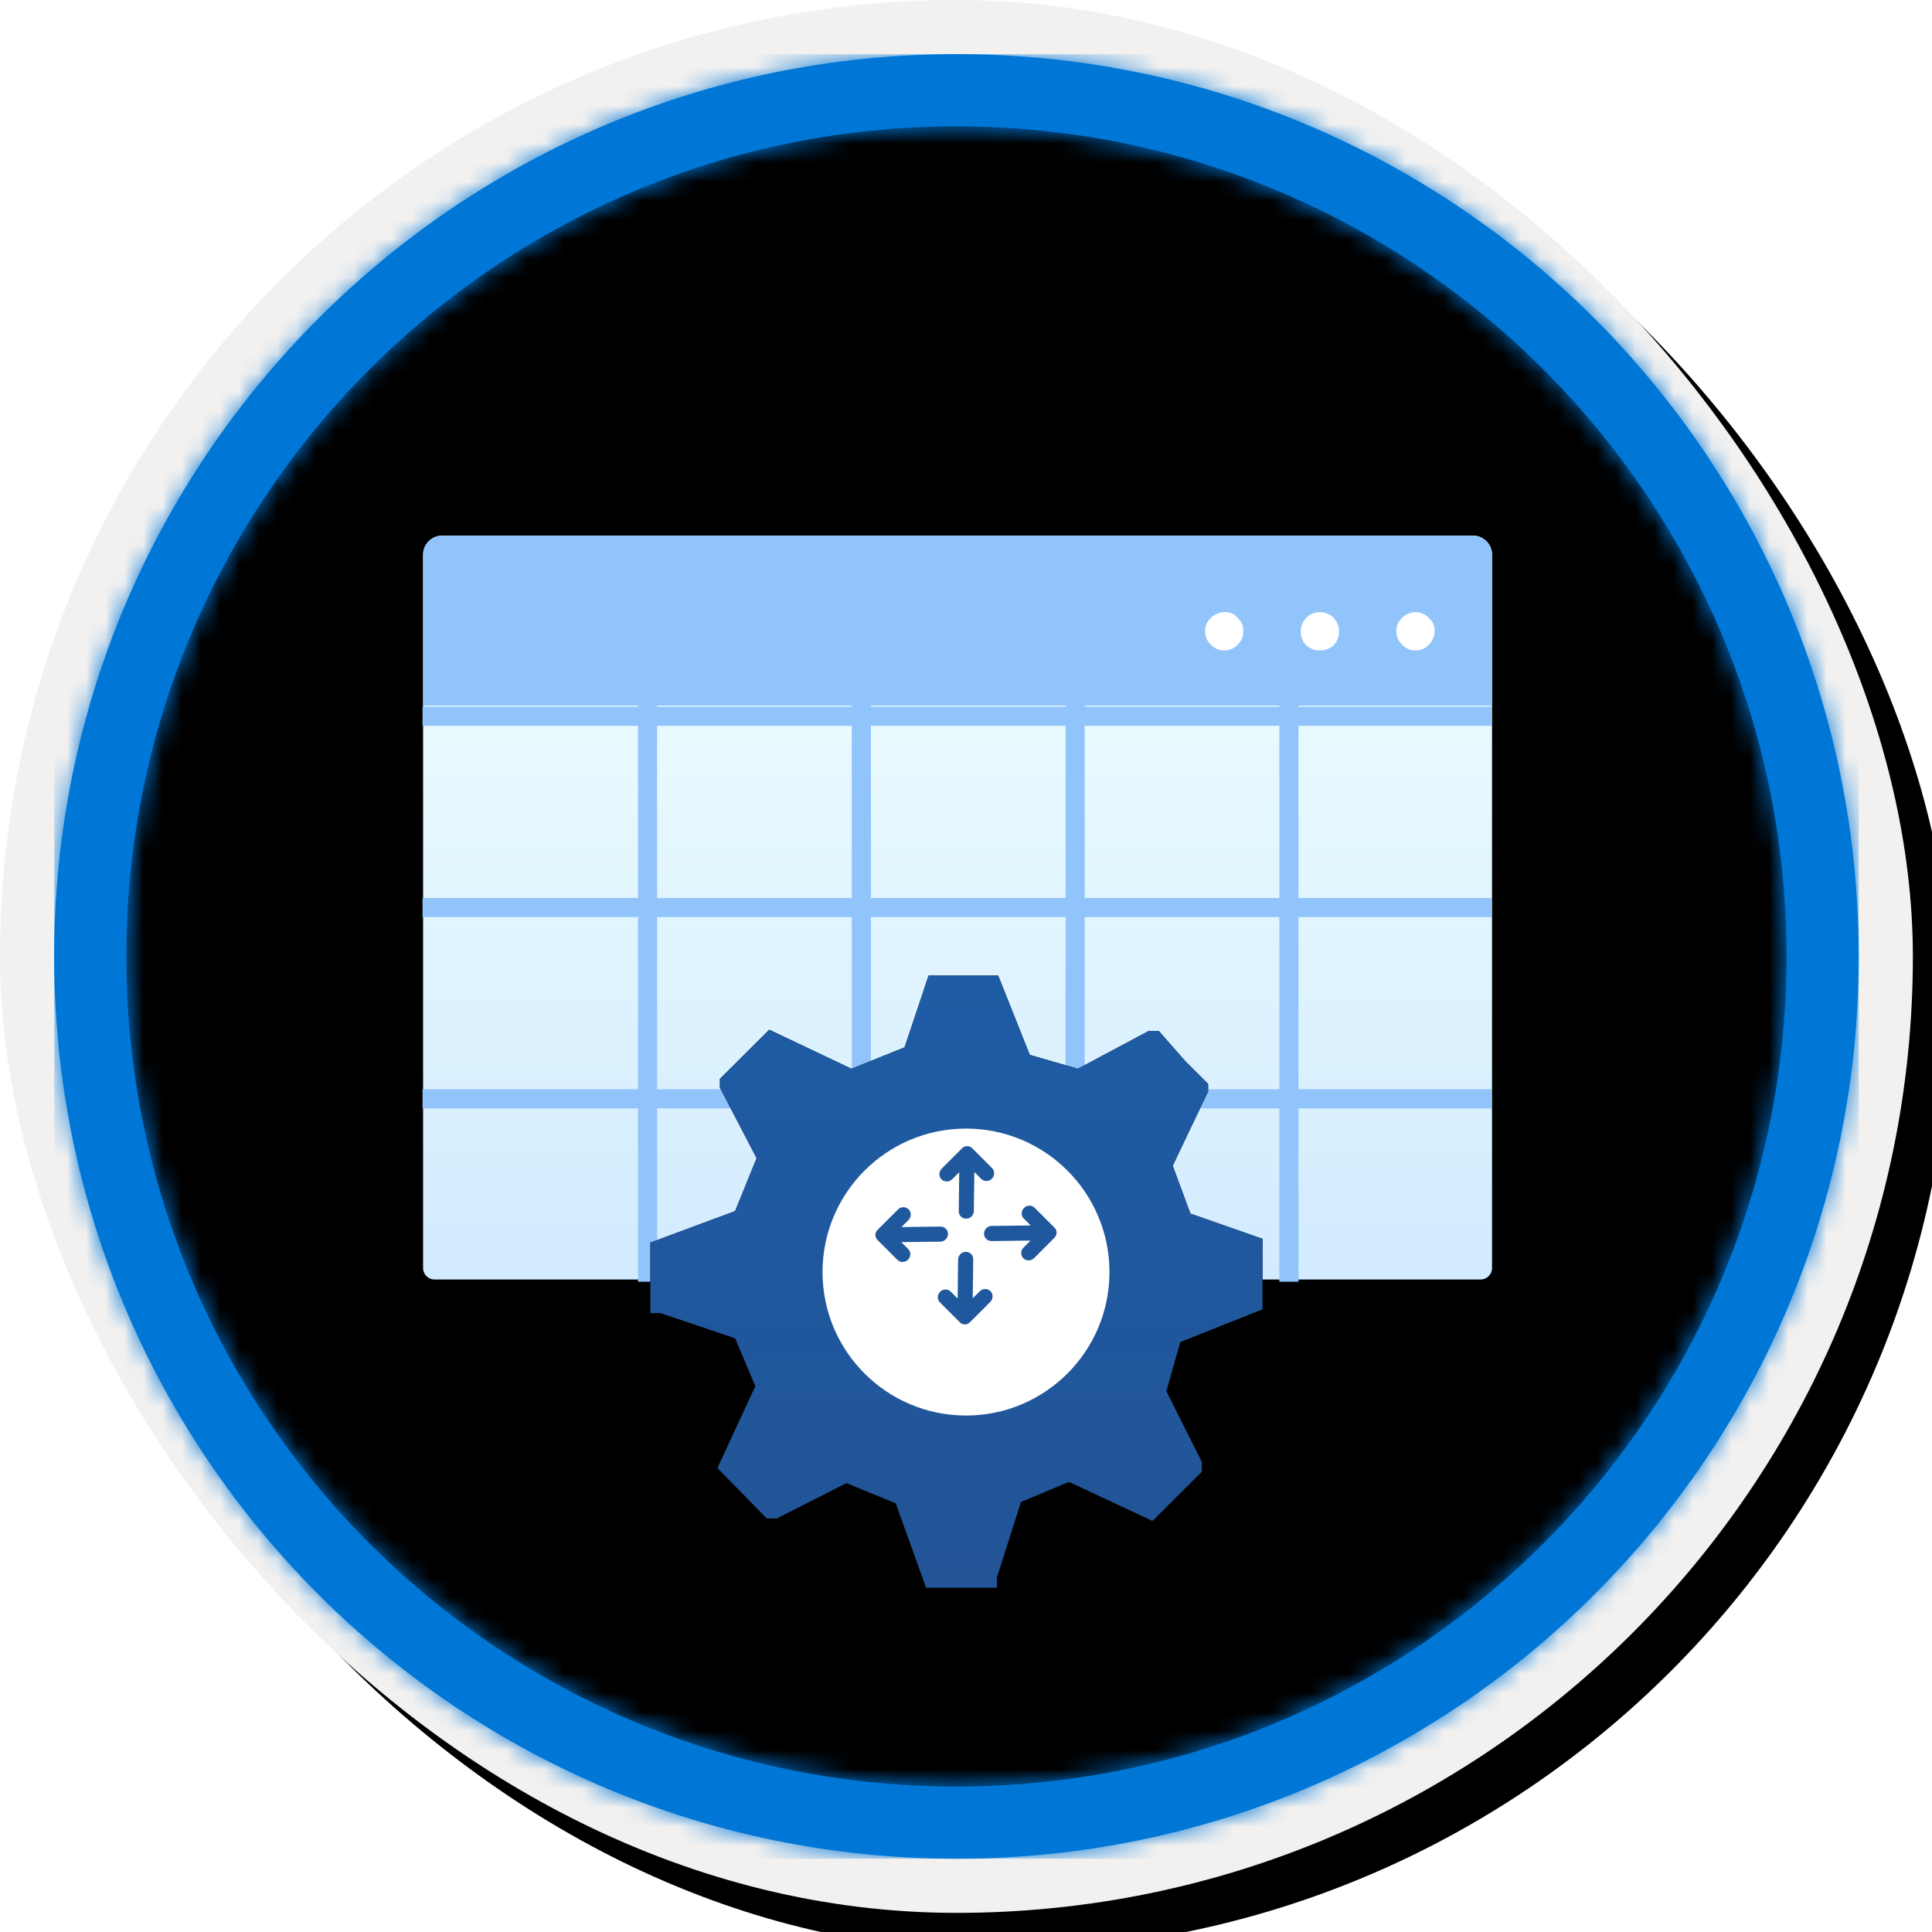 <?xml version="1.0" encoding="UTF-8"?>
<svg width="101px" height="101px" viewBox="0 0 101 101" version="1.1" xmlns="http://www.w3.org/2000/svg" xmlns:xlink="http://www.w3.org/1999/xlink">
    <!-- Generator: Sketch 63.1 (92452) - https://sketch.com -->
    <title>Discover the Foundation of Customizing Microsoft Dynamics 365 Business Central/Extend-and-modify-an-existing-table-in-Dynamics-365-Business-Central</title>
    <desc>Created with Sketch.</desc>
    <defs>
        <rect id="path-1" x="0" y="0" width="94.34" height="94.34" rx="47.17"></rect>
        <linearGradient x1="77.83%" y1="11.2%" x2="-99.689%" y2="253.808%" id="linearGradient-3">
            <stop stop-color="#FFFFFF" offset="0%"></stop>
            <stop stop-color="#000000" stop-opacity="0.5" offset="100%"></stop>
        </linearGradient>
        <rect id="path-4" x="0" y="0" width="94.34" height="94.34"></rect>
        <rect id="path-5" x="0" y="0" width="100" height="100" rx="50"></rect>
        <filter x="-0.5%" y="-0.5%" width="102.0%" height="102.0%" filterUnits="objectBoundingBox" id="filter-6">
            <feOffset dx="1" dy="1" in="SourceAlpha" result="shadowOffsetOuter1"></feOffset>
            <feMorphology radius="4" operator="erode" in="SourceAlpha" result="shadowInner"></feMorphology>
            <feOffset dx="1" dy="1" in="shadowInner" result="shadowInner"></feOffset>
            <feComposite in="shadowOffsetOuter1" in2="shadowInner" operator="out" result="shadowOffsetOuter1"></feComposite>
            <feColorMatrix values="0 0 0 0 0   0 0 0 0 0   0 0 0 0 0  0 0 0 0.15 0" type="matrix" in="shadowOffsetOuter1"></feColorMatrix>
        </filter>
        <path d="M50,2.83 C76.051,2.83 97.17,23.949 97.17,50 C97.17,76.051 76.051,97.17 50,97.17 C23.949,97.17 2.83,76.051 2.83,50 C2.83,23.949 23.949,2.83 50,2.83 Z M50,6.604 C26.033,6.604 6.604,26.033 6.604,50 C6.604,73.967 26.033,93.396 50,93.396 C73.967,93.396 93.396,73.967 93.396,50 C93.396,26.033 73.967,6.604 50,6.604 Z" id="path-7"></path>
        <linearGradient x1="50%" y1="100%" x2="50%" y2="0%" id="linearGradient-9">
            <stop stop-color="#D2EBFF" offset="0%"></stop>
            <stop stop-color="#F0FFFD" offset="100%"></stop>
        </linearGradient>
        <path d="M1,0 L54.882,0 C55.435,-4.02567223e-15 55.882,0.448 55.882,1 L55.882,8.889 L55.882,8.889 L-3.90798505e-14,8.889 L-3.90798505e-14,1 C-3.91474858e-14,0.448 0.448,1.01453063e-16 1,0 Z" id="path-10"></path>
        <filter x="-37.5%" y="-37.5%" width="175.0%" height="175.0%" filterUnits="objectBoundingBox" id="filter-12">
            <feOffset dx="0" dy="2" in="SourceAlpha" result="shadowOffsetOuter1"></feOffset>
            <feGaussianBlur stdDeviation="2" in="shadowOffsetOuter1" result="shadowBlurOuter1"></feGaussianBlur>
            <feColorMatrix values="0 0 0 0 0   0 0 0 0 0   0 0 0 0 0  0 0 0 0.1 0" type="matrix" in="shadowBlurOuter1" result="shadowMatrixOuter1"></feColorMatrix>
            <feMerge>
                <feMergeNode in="shadowMatrixOuter1"></feMergeNode>
                <feMergeNode in="SourceGraphic"></feMergeNode>
            </feMerge>
        </filter>
        <linearGradient x1="50%" y1="0%" x2="50%" y2="100%" id="linearGradient-13">
            <stop stop-color="#1E5CA5" offset="0%"></stop>
            <stop stop-color="#225496" offset="100%"></stop>
        </linearGradient>
        <path d="M32,17.449 L32,13.761 L28.231,12.444 L27.306,9.942 L29.157,6.058 L29.157,5.663 L27.967,4.477 L26.579,2.897 L26.05,2.897 L22.347,4.872 L19.835,4.148 L18.182,0 L14.545,0 L13.289,3.753 L10.512,4.872 L6.215,2.831 L3.636,5.399 L3.636,5.86 L5.554,9.547 L4.43,12.313 L0,13.959 L0,17.646 L0.529,17.646 L4.43,18.963 L5.488,21.465 L3.504,25.745 L6.083,28.379 L6.612,28.379 L10.248,26.535 L12.826,27.588 L14.413,32 L18.116,32 L18.116,31.473 L19.372,27.523 L21.884,26.469 L26.248,28.51 L28.826,25.942 L28.826,25.416 L26.975,21.728 L27.702,19.16 L32,17.449 Z M16.265,20.571 C13.51,20.275 11.429,18.062 11.429,15.429 C11.429,12.795 13.51,10.582 16.265,10.286 C17.704,10.269 19.09,10.799 20.114,11.759 C21.138,12.72 21.714,14.029 21.714,15.396 L21.714,15.396 C21.733,16.774 21.165,18.1 20.139,19.075 C19.113,20.049 17.716,20.589 16.265,20.571 Z" id="path-14"></path>
        <filter x="0.0%" y="0.0%" width="100.0%" height="100.0%" filterUnits="objectBoundingBox" id="filter-15">
            <feOffset dx="0" dy="0" in="SourceAlpha" result="shadowOffsetOuter1"></feOffset>
            <feColorMatrix values="0 0 0 0 0   0 0 0 0 0   0 0 0 0 0  0 0 0 0.1 0" type="matrix" in="shadowOffsetOuter1"></feColorMatrix>
        </filter>
    </defs>
    <g id="Badges" stroke="none" stroke-width="1" fill="none" fill-rule="evenodd">
        <g id="Discover-the-Foundation-of-Customizing-Microsoft-Dynamics-365-Business-Central" transform="translate(-160, -701)">
            <g id="Discover-the-Foundation-of-Customizing-Microsoft-Dynamics-365-Business-Central/Extend-and-modify-an-existing-table-in-Dynamics-365-Business-Central" transform="translate(160, 701)">
                <g id="Badge-Plates/Circle">
                    <g id="BG" transform="translate(2.83, 2.83)">
                        <mask id="mask-2" fill="white">
                            <use xlink:href="#path-1"></use>
                        </mask>
                        <g></g>
                        <g id="Colors/Microsoft-365/BG-Solid-Badge" mask="url(#mask-2)">
                            <g id="Rectangle">
                                <use fill="#0078D4" xlink:href="#path-4"></use>
                                <use fill-opacity="0.4" fill="url(#linearGradient-3)" xlink:href="#path-4"></use>
                            </g>
                        </g>
                    </g>
                    <g id="Border">
                        <g id="White-Border">
                            <use fill="black" fill-opacity="1" filter="url(#filter-6)" xlink:href="#path-5"></use>
                            <rect stroke="#F2F1F0" stroke-width="4" stroke-linejoin="square" x="2" y="2" width="96" height="96" rx="48"></rect>
                        </g>
                        <mask id="mask-8" fill="white">
                            <use xlink:href="#path-7"></use>
                        </mask>
                        <use id="Boarder" fill="#0078D4" fill-rule="nonzero" xlink:href="#path-7"></use>
                        <g id="Colors/Microsoft-365/Border" mask="url(#mask-8)" fill="#0076D7">
                            <g transform="translate(2.83, 2.83)" id="Microsoft-365/Border">
                                <rect x="0" y="0" width="94.34" height="94.34"></rect>
                            </g>
                        </g>
                    </g>
                </g>
                <g id="Group-7" transform="translate(21, 28)">
                    <g id="Group-6">
                        <g id="Group-4">
                            <g id="Group-3">
                                <g id="Computer" transform="translate(1.118, 0)" fill="url(#linearGradient-9)" fill-rule="nonzero">
                                    <path d="M1,0 L54.882,0 C55.435,-1.01453063e-16 55.882,0.448 55.882,1 L55.882,38.289 C55.882,38.62 55.614,38.889 55.282,38.889 L0.6,38.889 C0.269,38.889 1.59489346e-15,38.62 0,38.289 L0,1 C-6.76353751e-17,0.448 0.448,1.01453063e-16 1,0 Z" id="Rectangle"></path>
                                </g>
                                <line x1="1.089" y1="9.444" x2="56.972" y2="9.444" id="Path-2" stroke="#92C4FC"></line>
                                <line x1="1.089" y1="19.444" x2="56.972" y2="19.444" id="Path-2" stroke="#92C4FC"></line>
                                <line x1="1.089" y1="29.444" x2="56.972" y2="29.444" id="Path-2" stroke="#92C4FC"></line>
                                <line x1="35.206" y1="0.116" x2="35.206" y2="39.005" id="Path-2" stroke="#92C4FC"></line>
                                <line x1="24.029" y1="0.116" x2="24.029" y2="39.005" id="Path-2" stroke="#92C4FC"></line>
                                <line x1="12.853" y1="0.116" x2="12.853" y2="39.005" id="Path-2" stroke="#92C4FC"></line>
                                <line x1="46.382" y1="0.116" x2="46.382" y2="39.005" id="Path-2" stroke="#92C4FC"></line>
                            </g>
                            <g id="Icon/Monitor-Window" transform="translate(1.118, 0)">
                                <g id="Color">
                                    <mask id="mask-11" fill="white">
                                        <use xlink:href="#path-10"></use>
                                    </mask>
                                    <use id="BG" fill="#92C4FC" xlink:href="#path-10"></use>
                                </g>
                            </g>
                        </g>
                        <g id="Misc" transform="translate(42, 4)" fill="#FFFFFF" fill-rule="nonzero">
                            <path d="M11.7,0.3 C11.3,-0.1 10.7,-0.1 10.3,0.3 C10.1,0.5 10,0.7 10,1 C10,1.3 10.1,1.5 10.3,1.7 C10.5,1.9 10.7,2 11,2 C11.3,2 11.5,1.9 11.7,1.7 C11.9,1.5 12,1.2 12,1 C12,0.7 11.9,0.5 11.7,0.3 Z" id="Path"></path>
                            <path d="M6,0 C5.4,0 5,0.5 5,1 C5,1.6 5.4,2 6,2 C6.6,2 7,1.6 7,1 C7,0.5 6.6,0 6,0 Z" id="Path"></path>
                            <path d="M0.3,0.3 C0.1,0.5 0,0.7 0,1 C0,1.3 0.1,1.5 0.3,1.7 C0.5,1.9 0.7,2 1,2 C1.3,2 1.5,1.9 1.7,1.7 C1.9,1.5 2,1.3 2,1 C2,0.7 1.9,0.5 1.7,0.3 C1.4,-0.1 0.7,-0.1 0.3,0.3 Z" id="Path"></path>
                        </g>
                    </g>
                    <g id="Gear" filter="url(#filter-12)" transform="translate(13, 21)">
                        <g fill-rule="nonzero" id="Shape">
                            <g>
                                <use fill="black" fill-opacity="1" filter="url(#filter-15)" xlink:href="#path-14"></use>
                                <use fill="url(#linearGradient-13)" xlink:href="#path-14"></use>
                            </g>
                        </g>
                        <circle id="Oval" fill="#FFFFFF" cx="16.5" cy="15.5" r="7.5"></circle>
                    </g>
                    <g id="noun_Extend_2786443" transform="translate(29.5, 36.5) rotate(-315) translate(-29.5, -36.5) translate(26, 33)" fill="#20589E" fill-rule="nonzero">
                        <g id="Group">
                            <path d="M1.523,0.908 L2.03,0.908 C2.245,0.908 2.42,0.73 2.42,0.508 L2.42,0.508 C2.42,0.288 2.246,0.108 2.03,0.108 L0.557,0.108 C0.355,0.108 0.192,0.276 0.192,0.482 L0.192,1.992 C0.192,2.213 0.366,2.392 0.582,2.392 C0.798,2.392 0.972,2.214 0.972,1.992 L0.972,1.473 L2.398,2.934 C2.55,3.09 2.797,3.09 2.949,2.934 L2.949,2.934 C3.101,2.778 3.101,2.525 2.949,2.369 L1.523,0.908 Z" id="Path"></path>
                            <path d="M6.525,4.716 L6.525,4.716 C6.309,4.716 6.134,4.895 6.134,5.116 L6.134,5.636 L4.709,4.175 C4.557,4.019 4.31,4.019 4.157,4.175 L4.157,4.175 C4.005,4.33 4.005,4.583 4.157,4.74 L5.583,6.201 L5.076,6.201 C4.861,6.201 4.686,6.38 4.686,6.601 C4.686,6.822 4.862,7 5.077,7 L6.55,7 C6.752,7 6.915,6.833 6.915,6.626 L6.915,5.116 C6.915,4.896 6.74,4.716 6.525,4.716 Z" id="Path"></path>
                            <path d="M6.55,0 L5.077,0 C4.862,0 4.687,0.178 4.687,0.4 L4.687,0.4 C4.687,0.62 4.861,0.8 5.077,0.8 L5.584,0.8 L4.158,2.261 C4.006,2.417 4.006,2.67 4.158,2.826 C4.31,2.982 4.557,2.982 4.71,2.826 L6.135,1.365 L6.135,1.885 C6.135,2.105 6.309,2.285 6.525,2.285 L6.525,2.285 C6.74,2.285 6.915,2.106 6.915,1.885 L6.915,0.374 C6.915,0.167 6.752,0 6.55,0 Z" id="Path"></path>
                            <path d="M2.842,4.175 C2.69,4.019 2.443,4.019 2.29,4.175 L0.865,5.636 L0.865,5.116 C0.865,4.896 0.691,4.716 0.475,4.716 C0.26,4.716 0.085,4.895 0.085,5.116 L0.085,6.626 C0.085,6.833 0.248,7 0.449,7 L1.922,7 C2.138,7 2.313,6.822 2.313,6.6 C2.313,6.379 2.138,6.2 1.922,6.2 L1.415,6.2 L2.841,4.739 C2.994,4.583 2.994,4.33 2.842,4.175 L2.842,4.175 Z" id="Path"></path>
                        </g>
                    </g>
                </g>
            </g>
        </g>
    </g>
</svg>